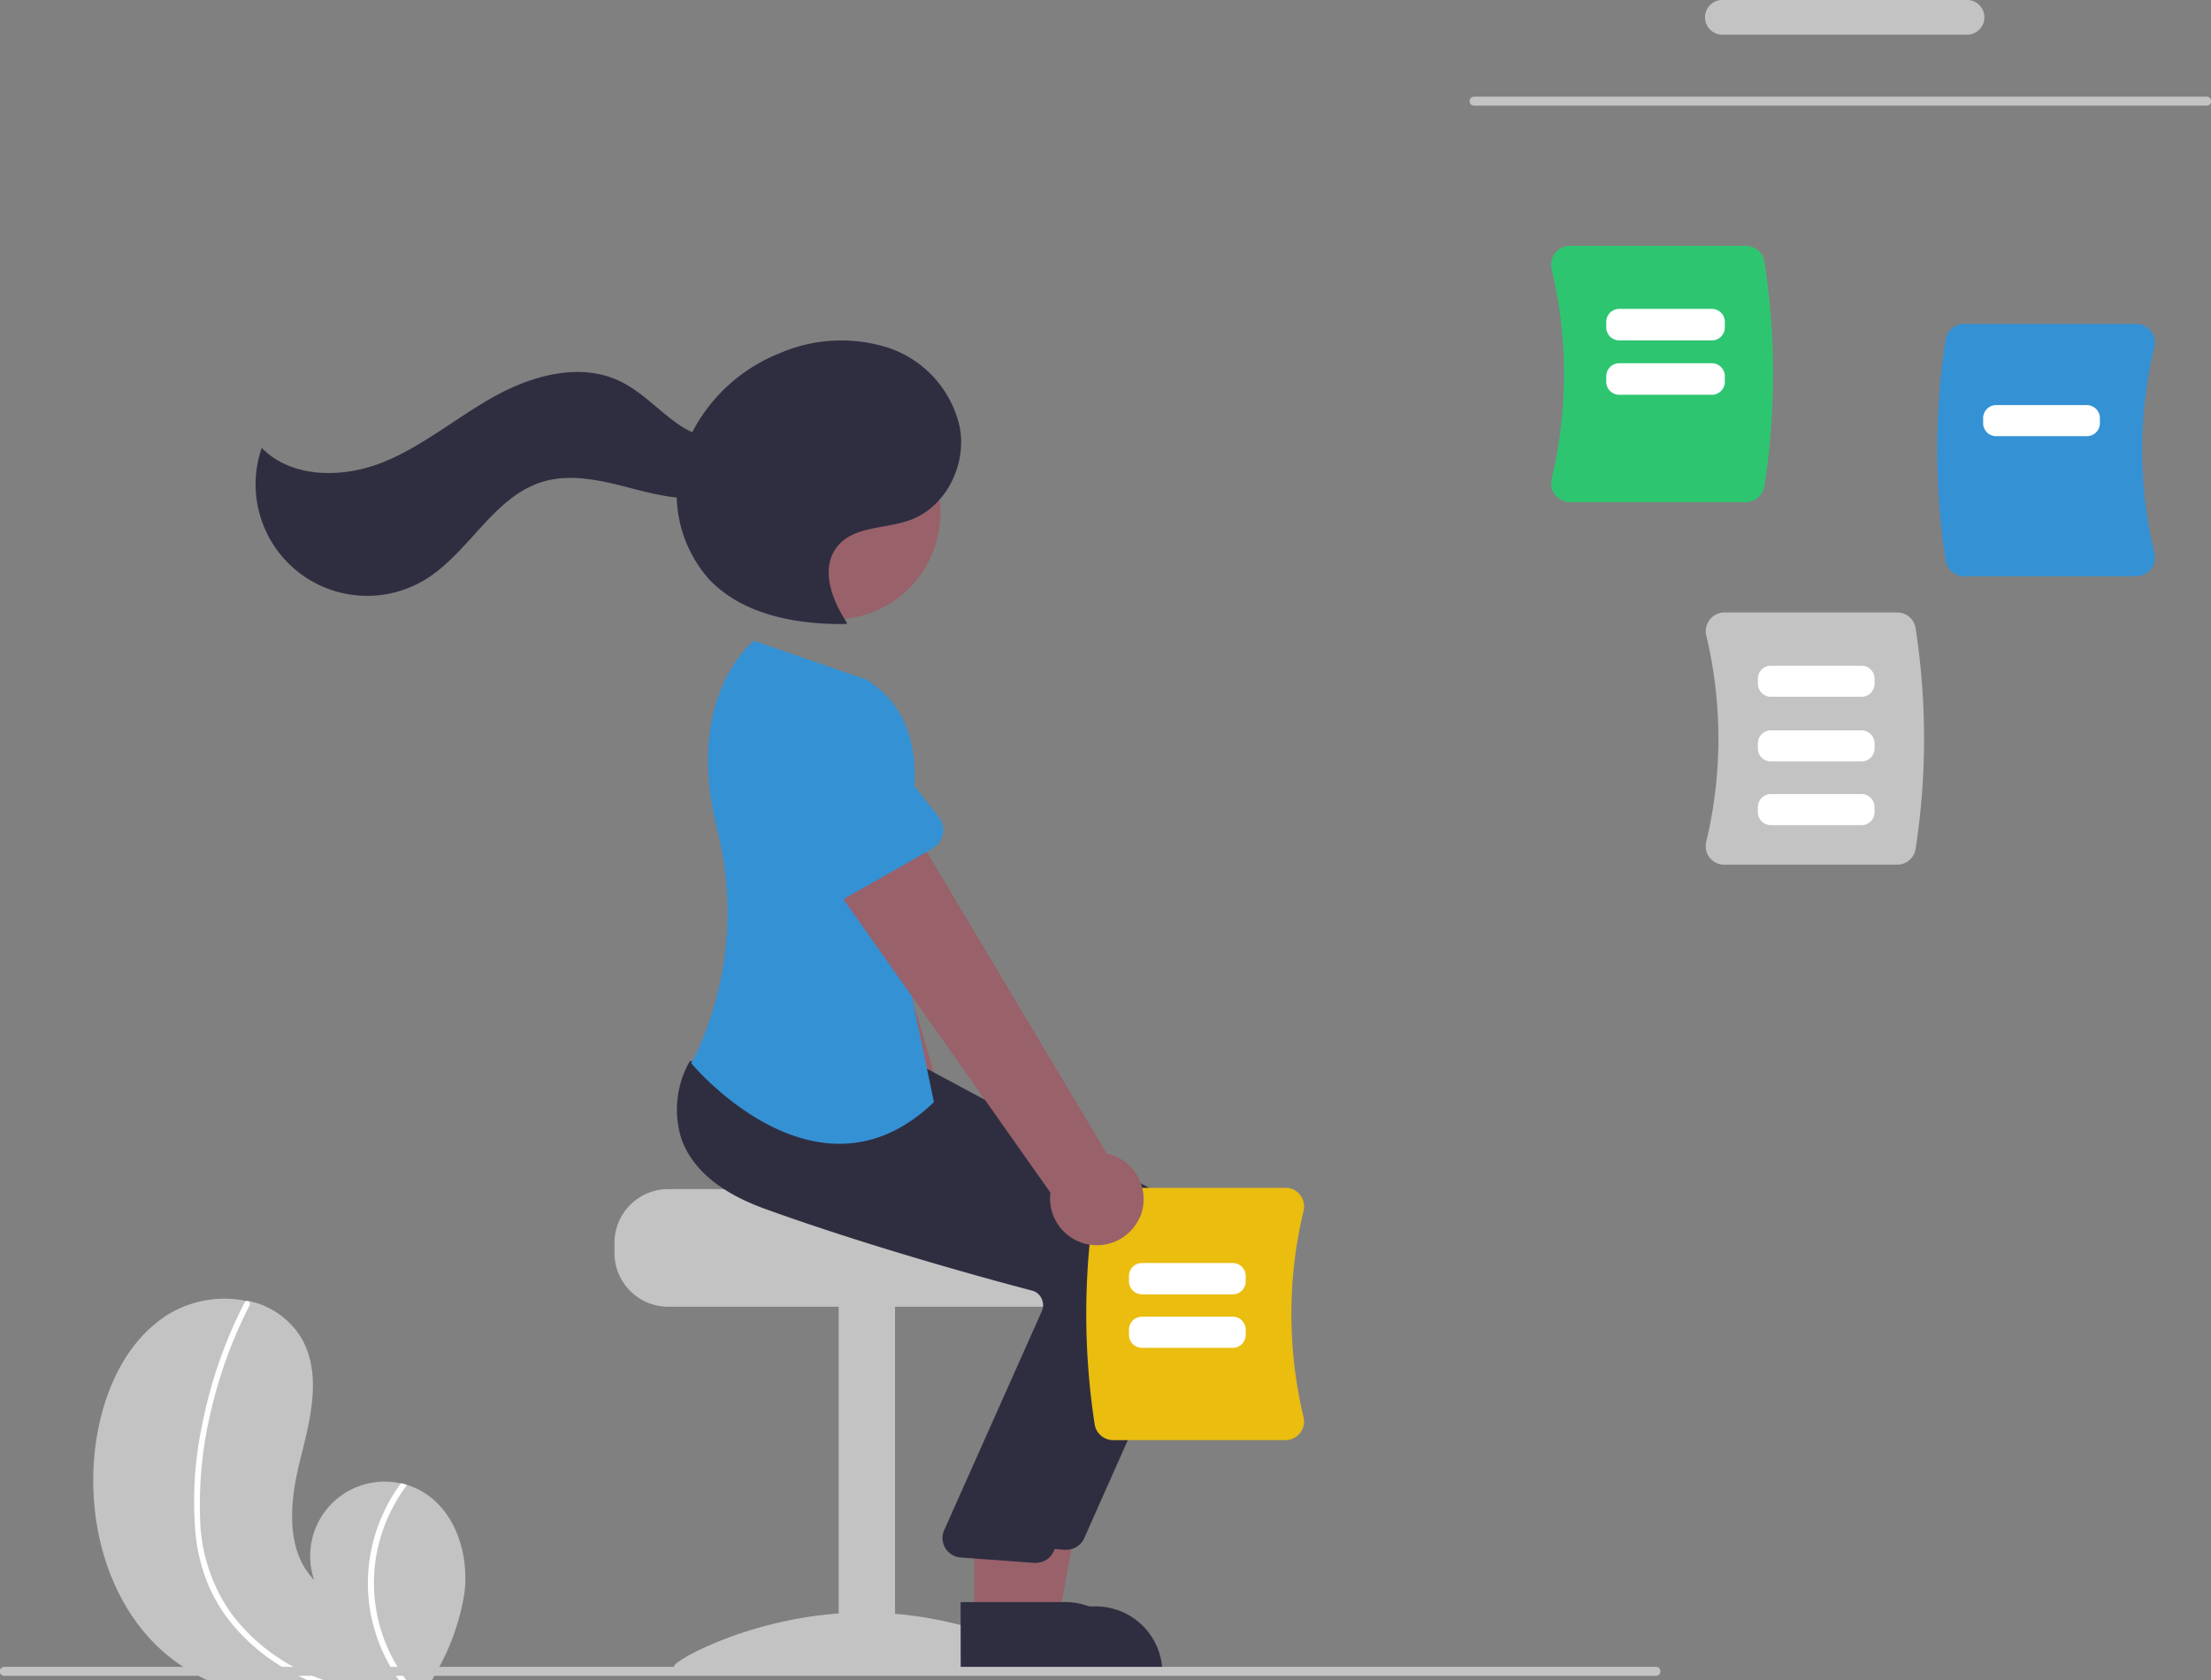 <svg xmlns="http://www.w3.org/2000/svg" viewBox="0 0 246.76 187.55"><rect x="0" y="0" width="246.76" height="187.55" fill="#808080" stroke="none"/><defs><style>.cls-1{fill:#c3c3c3;}.cls-2{fill:#fff;}.cls-3{fill:#3491d4;}.cls-4{fill:#2ec571;}.cls-5{fill:#99616a;}.cls-6{fill:#2f2e41;}.cls-7{fill:#eabd0f;}</style></defs><g id="Layer_2" data-name="Layer 2"><g id="main"><path class="cls-1" d="M51.83,177.87a26,26,0,0,1-3.19,8.9l-.42.78H23.11c-.51-.23-1-.5-1.51-.78a21.28,21.28,0,0,1-1.91-1.22c-7.4-5.33-10.25-15.41-9-24.44.8-5.62,3.26-11.35,8.06-14.37a12.11,12.11,0,0,1,8.7-1.53l.23,0a9,9,0,0,1,6,4.23c2.29,4.06.93,9.09-.2,13.61S31.8,173,35.06,176.37a8.3,8.3,0,0,1,9.65-10.78c.23,0,.46.1.69.17a7.44,7.44,0,0,1,1.59.67C50.83,168.57,52.38,173.51,51.83,177.87Z"/><path class="cls-2" d="M34.22,186.77q.93.43,1.89.78H34.32c-.54-.24-1.07-.5-1.6-.78A22.15,22.15,0,0,1,26,181.41a17.83,17.83,0,0,1-2.77-4.53,20.1,20.1,0,0,1-1.42-5.81,41.32,41.32,0,0,1,.81-12.3,51.2,51.2,0,0,1,4-12c.21-.46.44-.91.68-1.36a.26.26,0,0,1,.18-.16.32.32,0,0,1,.23,0,.36.36,0,0,1,.14.48,50.64,50.64,0,0,0-4.26,11.6,44.65,44.65,0,0,0-1.26,12.08A19.12,19.12,0,0,0,25.73,180a21.27,21.27,0,0,0,8,6.56Z"/><path class="cls-2" d="M44.8,186.77a8.43,8.43,0,0,0,.55.78h-.83c-.18-.25-.35-.51-.52-.78a19.2,19.2,0,0,1-2.64-6.69A18.65,18.65,0,0,1,43,168.46a17.84,17.84,0,0,1,1.74-2.87c.23,0,.46.1.69.17A18.54,18.54,0,0,0,42,173.62a18,18,0,0,0,2.82,13.15Z"/><path class="cls-1" d="M246.28,11.79H164.51a.49.49,0,0,1,0-1h81.77a.49.49,0,0,1,0,1Z"/><path class="cls-1" d="M219.67,3.87H192.09a1.94,1.94,0,0,1,0-3.87h27.58a1.94,1.94,0,0,1,0,3.87Z"/><path class="cls-1" d="M190.82,95.75a2.08,2.08,0,0,1-.39-1.8,49.48,49.48,0,0,0,0-23,2.09,2.09,0,0,1,.4-1.79,2.06,2.06,0,0,1,1.62-.79h19.29a2.07,2.07,0,0,1,2.05,1.75,80.91,80.91,0,0,1,0,24.66,2.07,2.07,0,0,1-2.05,1.74H192.44A2,2,0,0,1,190.82,95.75Z"/><path class="cls-3" d="M217.15,62.57a81,81,0,0,1,0-24.67,2.08,2.08,0,0,1,2-1.74h19.29a2.08,2.08,0,0,1,2,2.58,49.35,49.35,0,0,0,0,23,2.08,2.08,0,0,1-2,2.58H219.2A2.08,2.08,0,0,1,217.15,62.57Z"/><path class="cls-4" d="M173.58,55.26a2.12,2.12,0,0,1-.4-1.83,50.43,50.43,0,0,0,0-23.37,2.1,2.1,0,0,1,.4-1.82,2.07,2.07,0,0,1,1.65-.8h19.6a2.12,2.12,0,0,1,2.09,1.77,82.32,82.32,0,0,1,0,25.07,2.13,2.13,0,0,1-2.09,1.78h-19.6A2.1,2.1,0,0,1,173.58,55.26Z"/><path class="cls-2" d="M191.05,38H180.72a1.45,1.45,0,0,1-1.45-1.45v-.62a1.45,1.45,0,0,1,1.45-1.45h10.33a1.45,1.45,0,0,1,1.45,1.45v.62A1.45,1.45,0,0,1,191.05,38Z"/><path class="cls-2" d="M191.05,44.07H180.72a1.45,1.45,0,0,1-1.45-1.45V42a1.45,1.45,0,0,1,1.45-1.45h10.33A1.45,1.45,0,0,1,192.5,42v.62A1.45,1.45,0,0,1,191.05,44.07Z"/><path class="cls-2" d="M207.76,77.78H197.64a1.45,1.45,0,0,1-1.45-1.45v-.57a1.45,1.45,0,0,1,1.45-1.45h10.12a1.45,1.45,0,0,1,1.45,1.45v.57A1.45,1.45,0,0,1,207.76,77.78Z"/><path class="cls-2" d="M207.76,85H197.64a1.45,1.45,0,0,1-1.45-1.45v-.57a1.45,1.45,0,0,1,1.45-1.45h10.12a1.45,1.45,0,0,1,1.45,1.45v.57A1.45,1.45,0,0,1,207.76,85Z"/><path class="cls-2" d="M207.76,92.11H197.64a1.45,1.45,0,0,1-1.45-1.45V90.1a1.46,1.46,0,0,1,1.45-1.46h10.12a1.46,1.46,0,0,1,1.45,1.46v.56A1.45,1.45,0,0,1,207.76,92.11Z"/><path class="cls-2" d="M232.91,48.69H222.78a1.45,1.45,0,0,1-1.45-1.45v-.56a1.46,1.46,0,0,1,1.45-1.46h10.13a1.46,1.46,0,0,1,1.45,1.46v.56A1.45,1.45,0,0,1,232.91,48.69Z"/><path class="cls-1" d="M68.58,138.82v1a6,6,0,0,0,6,6.05h43.55a6.05,6.05,0,0,0,6-6.05v-1a6,6,0,0,0-1.41-3.87,5.8,5.8,0,0,0-1-1s-23.94-.55-23.94-1.21H74.62A6,6,0,0,0,68.58,138.82Z"/><rect class="cls-1" x="93.6" y="145.6" width="6.29" height="40.64"/><path class="cls-1" d="M117.79,186c0,.68-9.53.26-21.29.26s-21.28.42-21.28-.26S84.75,180,96.5,180,117.79,185.34,117.79,186Z"/><path class="cls-5" d="M109.15,138a5.19,5.19,0,0,0-1.07-7.27,5.09,5.09,0,0,0-.78-.48L94,84.82l-10.15,5,16.3,43.08a5.23,5.23,0,0,0,9,5.12Z"/><path class="cls-3" d="M97,92.41,85.63,95.49a2.34,2.34,0,0,1-2.86-1.64,2,2,0,0,1-.06-.34L81.33,81.86a6.48,6.48,0,0,1,12.51-3.35l4.68,10.72a2.34,2.34,0,0,1-1.2,3.07l-.33.11Z"/><polygon class="cls-5" points="112.11 181.26 118.05 181.26 120.87 165.87 112.11 165.87 112.11 181.26"/><path class="cls-6" d="M110.6,179.32h11.68a7.44,7.44,0,0,1,7.45,7.44h0V187H110.6Z"/><path class="cls-6" d="M119,173h-.21l-8.21-.6a2.18,2.18,0,0,1-2-2.37,2.08,2.08,0,0,1,.12-.55l11-24.68a1.71,1.71,0,0,0-.1-1.35,1.68,1.68,0,0,0-1.07-.86c-5.16-1.35-18.42-4.94-29.89-9.15-4.92-1.8-8-4.41-9.2-7.74a10.94,10.94,0,0,1,.85-8.58l.07-.13,10.8,1,11.71,1,25.65,13.75a9.72,9.72,0,0,1,4.26,12.48L121,171.72A2.19,2.19,0,0,1,119,173Z"/><circle class="cls-5" cx="93.07" cy="57.26" r="11.88"/><polygon class="cls-5" points="108.73 180.77 114.66 180.77 117.48 165.39 108.73 165.39 108.73 180.77"/><path class="cls-6" d="M107.21,178.84H118.9a7.44,7.44,0,0,1,7.44,7.44h0v.24H107.22Z"/><path class="cls-6" d="M115.61,174.46h-.2l-8.21-.6a2.18,2.18,0,0,1-2-2.37,2.57,2.57,0,0,1,.12-.55l11-24.68a1.68,1.68,0,0,0-.1-1.35,1.59,1.59,0,0,0-1.07-.85c-5.16-1.35-18.42-5-29.89-9.16-4.92-1.8-8-4.4-9.2-7.74a10.9,10.9,0,0,1,.85-8.57l.08-.14,10.79,1,11.71,1,25.65,13.76a9.72,9.72,0,0,1,4.27,12.47L117.6,173.17A2.19,2.19,0,0,1,115.61,174.46Z"/><path class="cls-3" d="M96.73,75.88,84.15,71.53s-7.89,6.06-4.1,21.11A37.33,37.33,0,0,1,78.41,116a24.29,24.29,0,0,1-1.27,2.68s14,16.93,27.09,4.35L99.15,98.62S107.14,82.41,96.73,75.88Z"/><path class="cls-6" d="M94.54,69.55c-1.69-2.54-3-6-1.16-8.45s5.46-2,8.28-3.08c3.92-1.47,6.19-6.08,5.48-10.2a12.08,12.08,0,0,0-8-9,17.31,17.31,0,0,0-12.26.67A18.74,18.74,0,0,0,76.38,50.22a14.4,14.4,0,0,0,2.75,14.44c3.8,4,9.77,5.07,15.3,5"/><path class="cls-6" d="M83.49,48c-2.13,1.74-5.38,1-7.67-.56s-4.14-3.69-6.62-4.88c-4.36-2.11-9.64-.71-13.89,1.62s-8,5.56-12.49,7.39S32.6,53.44,29.21,50a12.45,12.45,0,0,0,18.24,14.7c4.92-3,7.63-9.28,13.15-10.93,3-.91,6.32-.18,9.41.62s6.3,1.66,9.41,1,6-3.47,5.62-6.63Z"/><path class="cls-7" d="M122.17,159a81.55,81.55,0,0,1,0-24.66,2.09,2.09,0,0,1,2-1.74h19.3a2,2,0,0,1,1.62.78,2.11,2.11,0,0,1,.39,1.8,49.48,49.48,0,0,0,0,23,2.09,2.09,0,0,1-.39,1.79,2.06,2.06,0,0,1-1.62.79h-19.3A2.09,2.09,0,0,1,122.17,159Z"/><path class="cls-2" d="M137.58,144.49H127.46A1.46,1.46,0,0,1,126,143v-.56a1.45,1.45,0,0,1,1.46-1.45h10.12a1.45,1.45,0,0,1,1.45,1.45V143A1.45,1.45,0,0,1,137.58,144.49Z"/><path class="cls-2" d="M137.58,150.46H127.46A1.45,1.45,0,0,1,126,149v-.57a1.45,1.45,0,0,1,1.46-1.45h10.12a1.45,1.45,0,0,1,1.45,1.45V149A1.45,1.45,0,0,1,137.58,150.46Z"/><path class="cls-5" d="M127.25,135.83a5.2,5.2,0,0,0-2.85-6.78,4.39,4.39,0,0,0-.87-.27L99.27,88.13l-8.59,7.35,26.55,37.65a5.23,5.23,0,0,0,10,2.7Z"/><path class="cls-3" d="M104.09,94.72l-10.23,5.81a2.33,2.33,0,0,1-3.18-.87,1.77,1.77,0,0,1-.15-.31L86.29,88.41A6.47,6.47,0,0,1,97.56,82l7.21,9.21a2.33,2.33,0,0,1-.4,3.28l-.28.19Z"/><path class="cls-1" d="M185.31,186.58a.49.49,0,0,1-.48.49H.48a.49.49,0,0,1,0-1H184.82a.49.49,0,0,1,.49.48Z"/></g></g></svg>